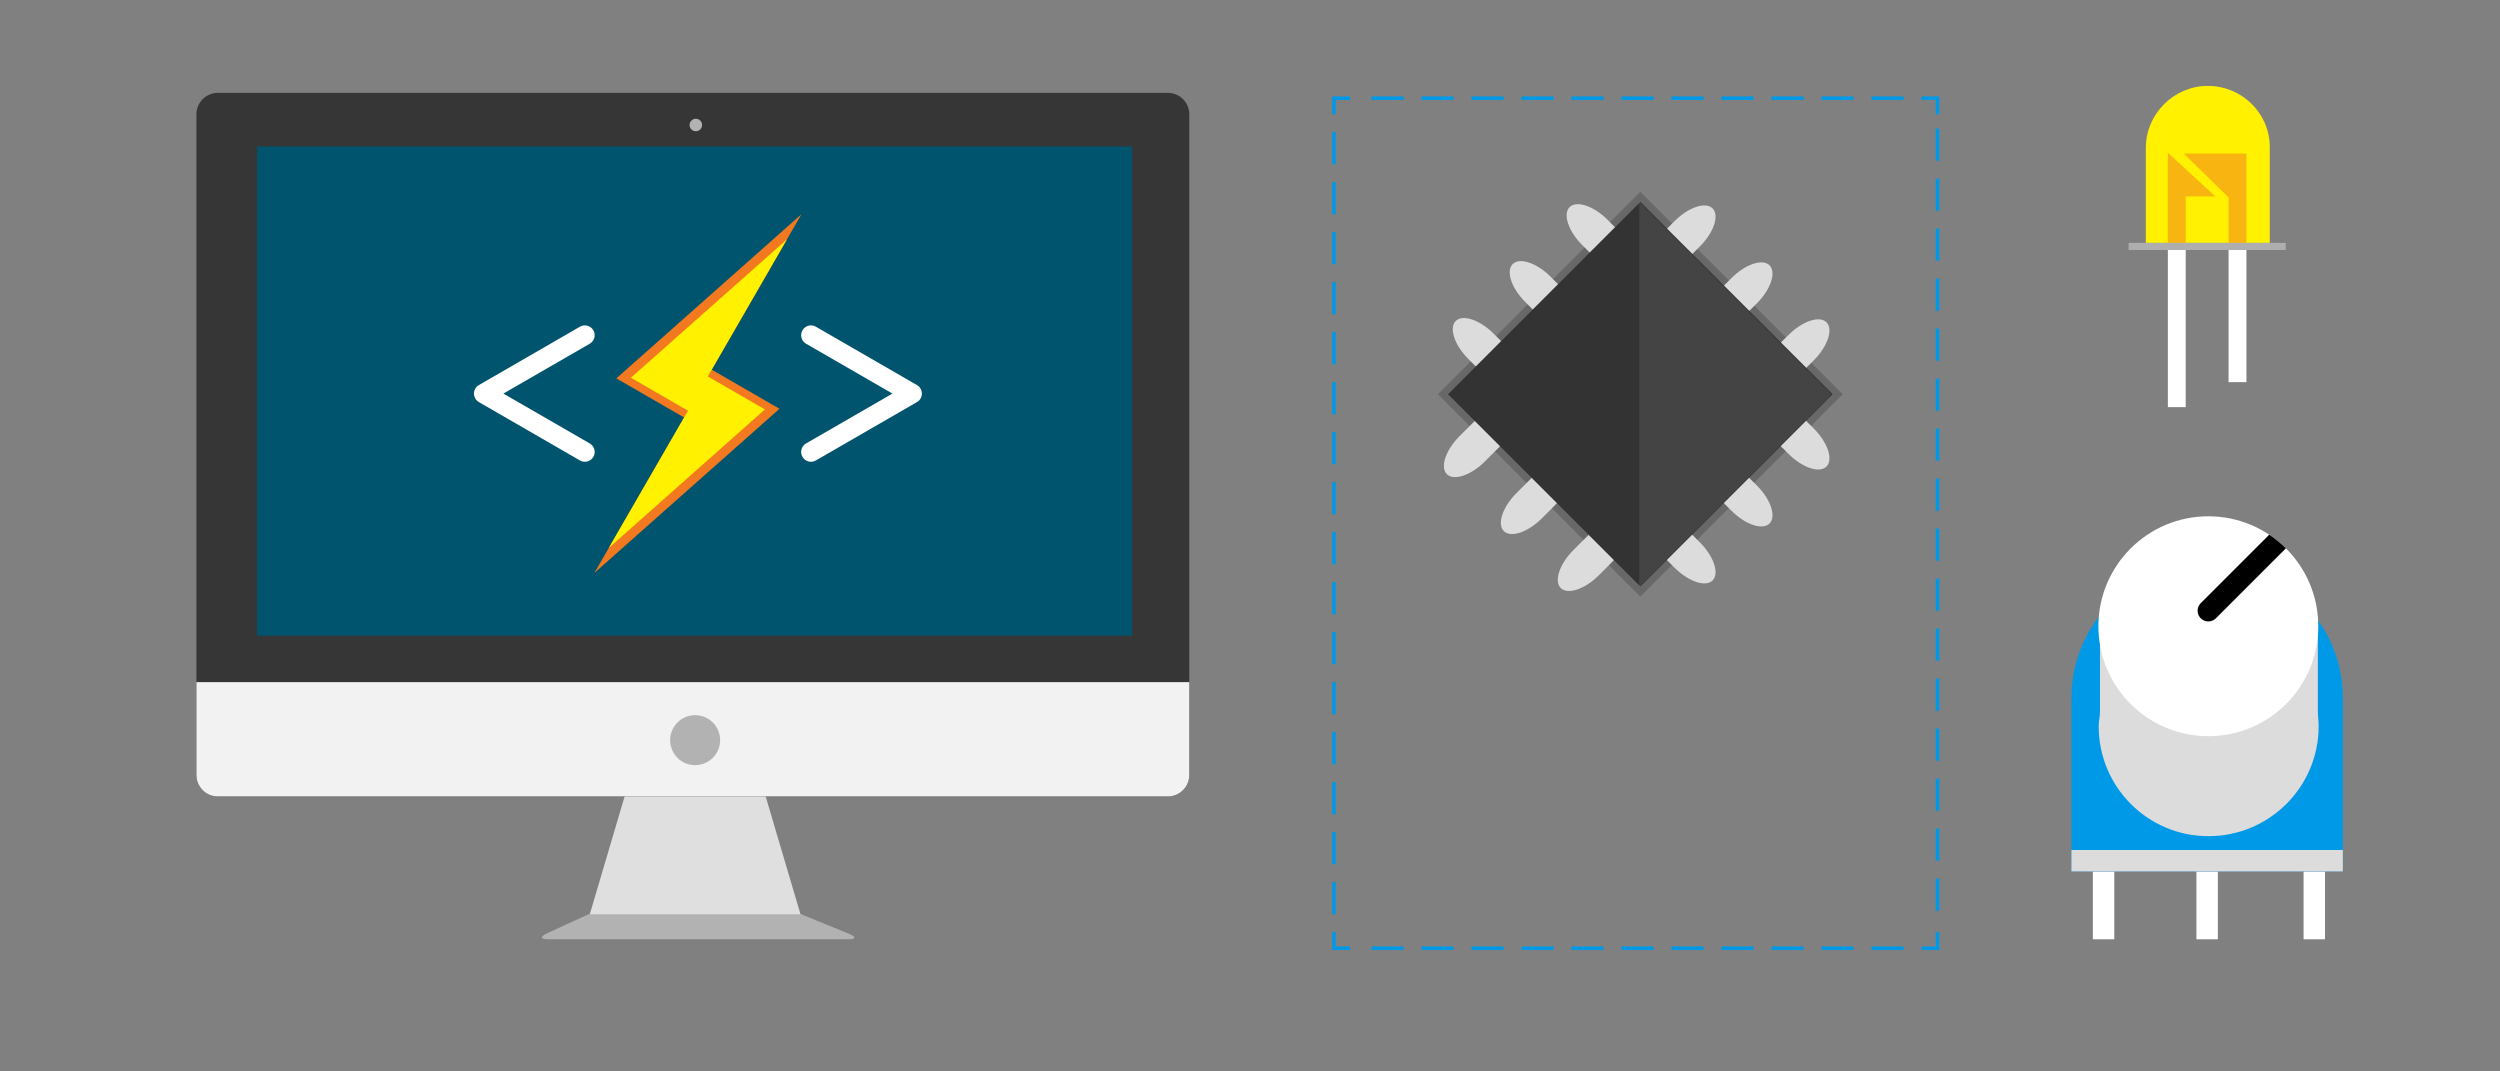 <?xml version="1.0" encoding="utf-8"?>
<!-- Generator: Adobe Illustrator 16.0.0, SVG Export Plug-In . SVG Version: 6.00 Build 0)  -->
<!DOCTYPE svg PUBLIC "-//W3C//DTD SVG 1.1//EN" "http://www.w3.org/Graphics/SVG/1.1/DTD/svg11.dtd">
<svg version="1.1" id="Layer_1" xmlns="http://www.w3.org/2000/svg" xmlns:xlink="http://www.w3.org/1999/xlink" x="0px" y="0px"
	 width="700px" height="300px" viewBox="0 0 700 300" enable-background="new 0 0 700 300" xml:space="preserve">
<rect x="0" y="0" width="700" height="300" fill="#808080" stroke="none"/>
<g>
	<path fill="#B2B2B2" d="M237.795,261.491C239.833,262.321,239.7,263,237.5,263h-84
		c-2.2,0-2.364-0.75-0.364-1.667l16.728-7.666C171.864,252.75,175.3,252,177.5,252h33
		c2.2,0,5.667,0.679,7.705,1.509L237.795,261.491z"/>
</g>
<polygon fill="#DFDFDF" points="224.139,256 165.139,256 184.354,191 204.924,191 "/>
<g>
	<defs>
		<path id="SVGID_1_" d="M333,217c0,3.313-2.687,6-6,6H61c-3.313,0-6-2.687-6-6V32c0-3.313,2.687-6,6-6h266
			c3.313,0,6,2.687,6,6V217z"/>
	</defs>
	<use xlink:href="#SVGID_1_"  overflow="visible" fill="#363636"/>
	<clipPath id="SVGID_2_">
		<use xlink:href="#SVGID_1_"  overflow="visible"/>
	</clipPath>
	<rect x="45" y="191" clip-path="url(#SVGID_2_)" fill="#F2F2F2" width="311" height="60"/>
</g>
<rect x="72" y="41" fill="#00546D" width="245" height="137"/>
<circle fill="#B2B2B2" cx="194.834" cy="35" r="1.75"/>
<circle fill="#B2B2B2" cx="194.639" cy="207.244" r="7"/>
<g>
	
		<polyline fill="none" stroke="#FFFFFF" stroke-width="5.497" stroke-linecap="round" stroke-linejoin="round" stroke-miterlimit="10" points="
		163.756,126.545 135.453,110.203 163.756,93.859 	"/>
	
		<polyline fill="none" stroke="#FFFFFF" stroke-width="5.497" stroke-linecap="round" stroke-linejoin="round" stroke-miterlimit="10" points="
		227.071,126.545 255.379,110.203 227.071,93.859 	"/>
	<g>
		<polygon fill="#F37920" points="218.25,114.461 199.281,103.508 224.406,59.984 172.579,105.945 
			191.549,116.898 166.422,160.422 		"/>
		<polygon fill="#FFF100" points="214.174,114.639 198.184,105.407 220.34,67.031 176.655,105.767 
			192.645,115 170.467,153.415 		"/>
	</g>
</g>
<g>
	<g>
		<polyline fill="none" stroke="#0099E7" stroke-miterlimit="10" points="542.5,32 542.5,27.5 538,27.5 		"/>
		<line fill="none" stroke="#0099E7" stroke-miterlimit="10" stroke-dasharray="9,5" x1="533" y1="27.5" x2="381" y2="27.5"/>
		<polyline fill="none" stroke="#0099E7" stroke-miterlimit="10" points="378,27.5 373.5,27.5 373.5,32 		"/>
		<line fill="none" stroke="#0099E7" stroke-miterlimit="10" stroke-dasharray="9,5" x1="373.5" y1="37" x2="373.5" y2="258"/>
		<polyline fill="none" stroke="#0099E7" stroke-miterlimit="10" points="373.5,261 373.5,265.5 378,265.5 		"/>
		<line fill="none" stroke="#0099E7" stroke-miterlimit="10" stroke-dasharray="9,5" x1="384" y1="265.5" x2="536" y2="265.5"/>
		<polyline fill="none" stroke="#0099E7" stroke-miterlimit="10" points="538,265.5 542.5,265.5 542.5,261 		"/>
		<line fill="none" stroke="#0099E7" stroke-miterlimit="10" stroke-dasharray="9,5" x1="542.5" y1="255" x2="542.5" y2="35"/>
	</g>
</g>
<g>
	
		<rect x="421.251" y="72.356" transform="matrix(0.707 0.707 -0.707 0.707 212.619 -292.446)" fill="#333333" stroke="#686868" stroke-width="4.008" stroke-miterlimit="10" width="76.162" height="76.161"/>
	<g>
		<g>
			<path fill="#DCDCDC" d="M415.754,129.216c-3.897,3.897-8.681,5.492-10.63,3.542
				c-1.949-1.949-0.354-6.732,3.543-10.629l3.544-3.543
				c3.897-3.896,8.681-5.491,10.629-3.542c1.948,1.949,0.354,6.732-3.544,10.629
				L415.754,129.216z"/>
		</g>
		<g>
			<path fill="#DCDCDC" d="M431.697,145.158c-3.897,3.897-8.681,5.493-10.629,3.545
				c-1.948-1.949-0.354-6.731,3.543-10.63l3.543-3.543
				c3.897-3.898,8.68-5.492,10.628-3.544s0.354,6.732-3.544,10.63
				L431.697,145.158z"/>
		</g>
		<g>
			<path fill="#DCDCDC" d="M447.641,161.104c-3.897,3.897-8.681,5.491-10.63,3.543
				c-1.949-1.949-0.354-6.732,3.543-10.63l3.545-3.544
				c3.897-3.897,8.681-5.491,10.629-3.543c1.948,1.949,0.354,6.732-3.544,10.63
				L447.641,161.104z"/>
		</g>
	</g>
	<g>
		<g>
			<path fill="#DCDCDC" d="M472.44,72.527c-3.897,3.897-8.681,5.491-10.629,3.542
				s-0.354-6.732,3.544-10.629l3.543-3.542c3.897-3.897,8.681-5.492,10.63-3.543
				s0.354,6.731-3.543,10.628L472.44,72.527z"/>
		</g>
		<g>
			<path fill="#DCDCDC" d="M488.385,88.471c-3.897,3.897-8.68,5.492-10.628,3.543
				c-1.948-1.949-0.354-6.732,3.544-10.63l3.541-3.542
				c3.897-3.897,8.681-5.492,10.629-3.543c1.948,1.949,0.354,6.732-3.543,10.629
				L488.385,88.471z"/>
		</g>
		<g>
			<path fill="#DCDCDC" d="M504.328,104.415c-3.898,3.897-8.681,5.491-10.629,3.542
				s-0.354-6.732,3.544-10.629l3.542-3.542c3.897-3.897,8.681-5.492,10.63-3.543
				c1.949,1.948,0.355,6.731-3.543,10.628L504.328,104.415z"/>
		</g>
	</g>
	<g>
		<g>
			<path fill="#DCDCDC" d="M475.985,151.892c3.897,3.897,5.492,8.68,3.543,10.628
				c-1.949,1.949-6.732,0.354-10.63-3.543l-3.543-3.543
				c-3.897-3.897-5.492-8.681-3.544-10.629s6.731-0.354,10.629,3.543
				L475.985,151.892z"/>
		</g>
		<g>
			<path fill="#DCDCDC" d="M491.928,135.947c3.897,3.897,5.491,8.681,3.543,10.629
				s-6.731,0.354-10.629-3.544l-3.541-3.541
				c-3.897-3.898-5.492-8.682-3.544-10.63c1.948-1.949,6.73-0.354,10.628,3.543
				L491.928,135.947z"/>
		</g>
		<g>
			<path fill="#DCDCDC" d="M507.872,120.004c3.898,3.897,5.492,8.68,3.543,10.628
				s-6.732,0.354-10.63-3.544l-3.542-3.542
				c-3.897-3.897-5.492-8.681-3.544-10.629c1.948-1.948,6.73-0.354,10.629,3.543
				L507.872,120.004z"/>
		</g>
	</g>
	<g>
		<g>
			<path fill="#DCDCDC" d="M443.035,68.628c-3.898-3.897-5.493-8.68-3.545-10.628
				c1.949-1.948,6.731-0.354,10.629,3.543l3.543,3.542
				c3.897,3.897,5.492,8.681,3.545,10.629c-1.947,1.949-6.729,0.355-10.628-3.542
				L443.035,68.628z"/>
		</g>
		<g>
			<path fill="#DCDCDC" d="M427.09,84.573c-3.897-3.897-5.491-8.68-3.542-10.629
				c1.949-1.949,6.732-0.354,10.63,3.543l3.542,3.543
				c3.897,3.897,5.491,8.681,3.542,10.629c-1.948,1.949-6.731,0.354-10.629-3.543
				L427.09,84.573z"/>
		</g>
		<g>
			<path fill="#DCDCDC" d="M411.146,100.517c-3.897-3.897-5.492-8.68-3.543-10.629
				c1.948-1.949,6.731-0.354,10.629,3.542l3.545,3.545
				c3.897,3.897,5.492,8.68,3.543,10.628s-6.732,0.354-10.63-3.543
				L411.146,100.517z"/>
		</g>
	</g>
	
		<rect x="421.251" y="72.356" transform="matrix(0.707 0.707 -0.707 0.707 212.619 -292.446)" fill="#333333" width="76.162" height="76.161"/>
	<polygon opacity="0.1" fill="#DCDCDC" points="459,56.583 459,164.291 512.854,110.437 	"/>
</g>
<g>
	<path fill="#FFF100" d="M635.531,41.156c0-9.498-7.851-17.103-17.349-17.103
		c-9.5,0-17.35,7.85-17.35,17.349c0,0.011,0-0.214,0-0.214l0,0V68h34.696V41l0,0
		C635.529,41,635.531,41.167,635.531,41.156z"/>
	<g>
		<polygon opacity="0.5" fill="#F37920" points="623.953,43 611.447,43 624,55.271 624,68 629,68 629,55.271 629,43 
					"/>
		<polygon opacity="0.5" fill="#F37920" points="607,42.765 607,55.271 607,68 612,68 612,55 620.275,55 		"/>
	</g>
	<rect x="596" y="68" opacity="0.5" fill="#DCDCDC" width="44" height="2"/>
	<line fill="none" stroke="#FFFFFF" stroke-width="5" stroke-miterlimit="10" x1="609.5" y1="70" x2="609.5" y2="114"/>
	<line fill="none" stroke="#FFFFFF" stroke-width="5" stroke-miterlimit="10" x1="626.5" y1="70" x2="626.5" y2="107"/>
</g>
<path fill="none" stroke="#FFFFFF" stroke-miterlimit="10" d="M617.833,269.5"/>
<g>
	<line fill="none" stroke="#FFFFFF" stroke-width="6" stroke-miterlimit="10" x1="618" y1="244" x2="618" y2="263"/>
	<line fill="none" stroke="#FFFFFF" stroke-width="6" stroke-miterlimit="10" x1="589" y1="244" x2="589" y2="263"/>
	<line fill="none" stroke="#FFFFFF" stroke-width="6" stroke-miterlimit="10" x1="648" y1="244" x2="648" y2="263"/>
	<path fill="#0099E7" d="M618,157.65c-20.819,0-38,16.876-38,37.695V244h76v-48.654
		C656,174.526,638.819,157.65,618,157.65z"/>
	<path fill="#DCDCDC" d="M649,199.213V173h-25.51c-1.678-0.283-3.398-0.438-5.157-0.438
		S614.854,172.717,613.176,173H588v26.213c0,1.353-0.367,2.73-0.367,4.133
		c0,17.002,13.74,30.784,30.742,30.784s30.847-13.782,30.847-30.784
		C649.222,201.943,649,200.565,649,199.213z"/>
	<g>
		<defs>
			<circle id="SVGID_3_" cx="618.333" cy="175.346" r="30.784"/>
		</defs>
		<use xlink:href="#SVGID_3_"  overflow="visible" fill="#FFFFFF"/>
		<clipPath id="SVGID_4_">
			<use xlink:href="#SVGID_3_"  overflow="visible"/>
		</clipPath>
		
			<line clip-path="url(#SVGID_4_)" fill="#FFFFFF" stroke="#000000" stroke-width="6" stroke-linecap="round" stroke-miterlimit="10" x1="639.546" y1="149.787" x2="618.333" y2="171"/>
	</g>
	<rect x="580" y="238" fill="#DCDCDC" width="76" height="6"/>
</g>
<g>
</g>
<g>
</g>
<g>
</g>
<g>
</g>
<g>
</g>
<g>
</g>
</svg>
